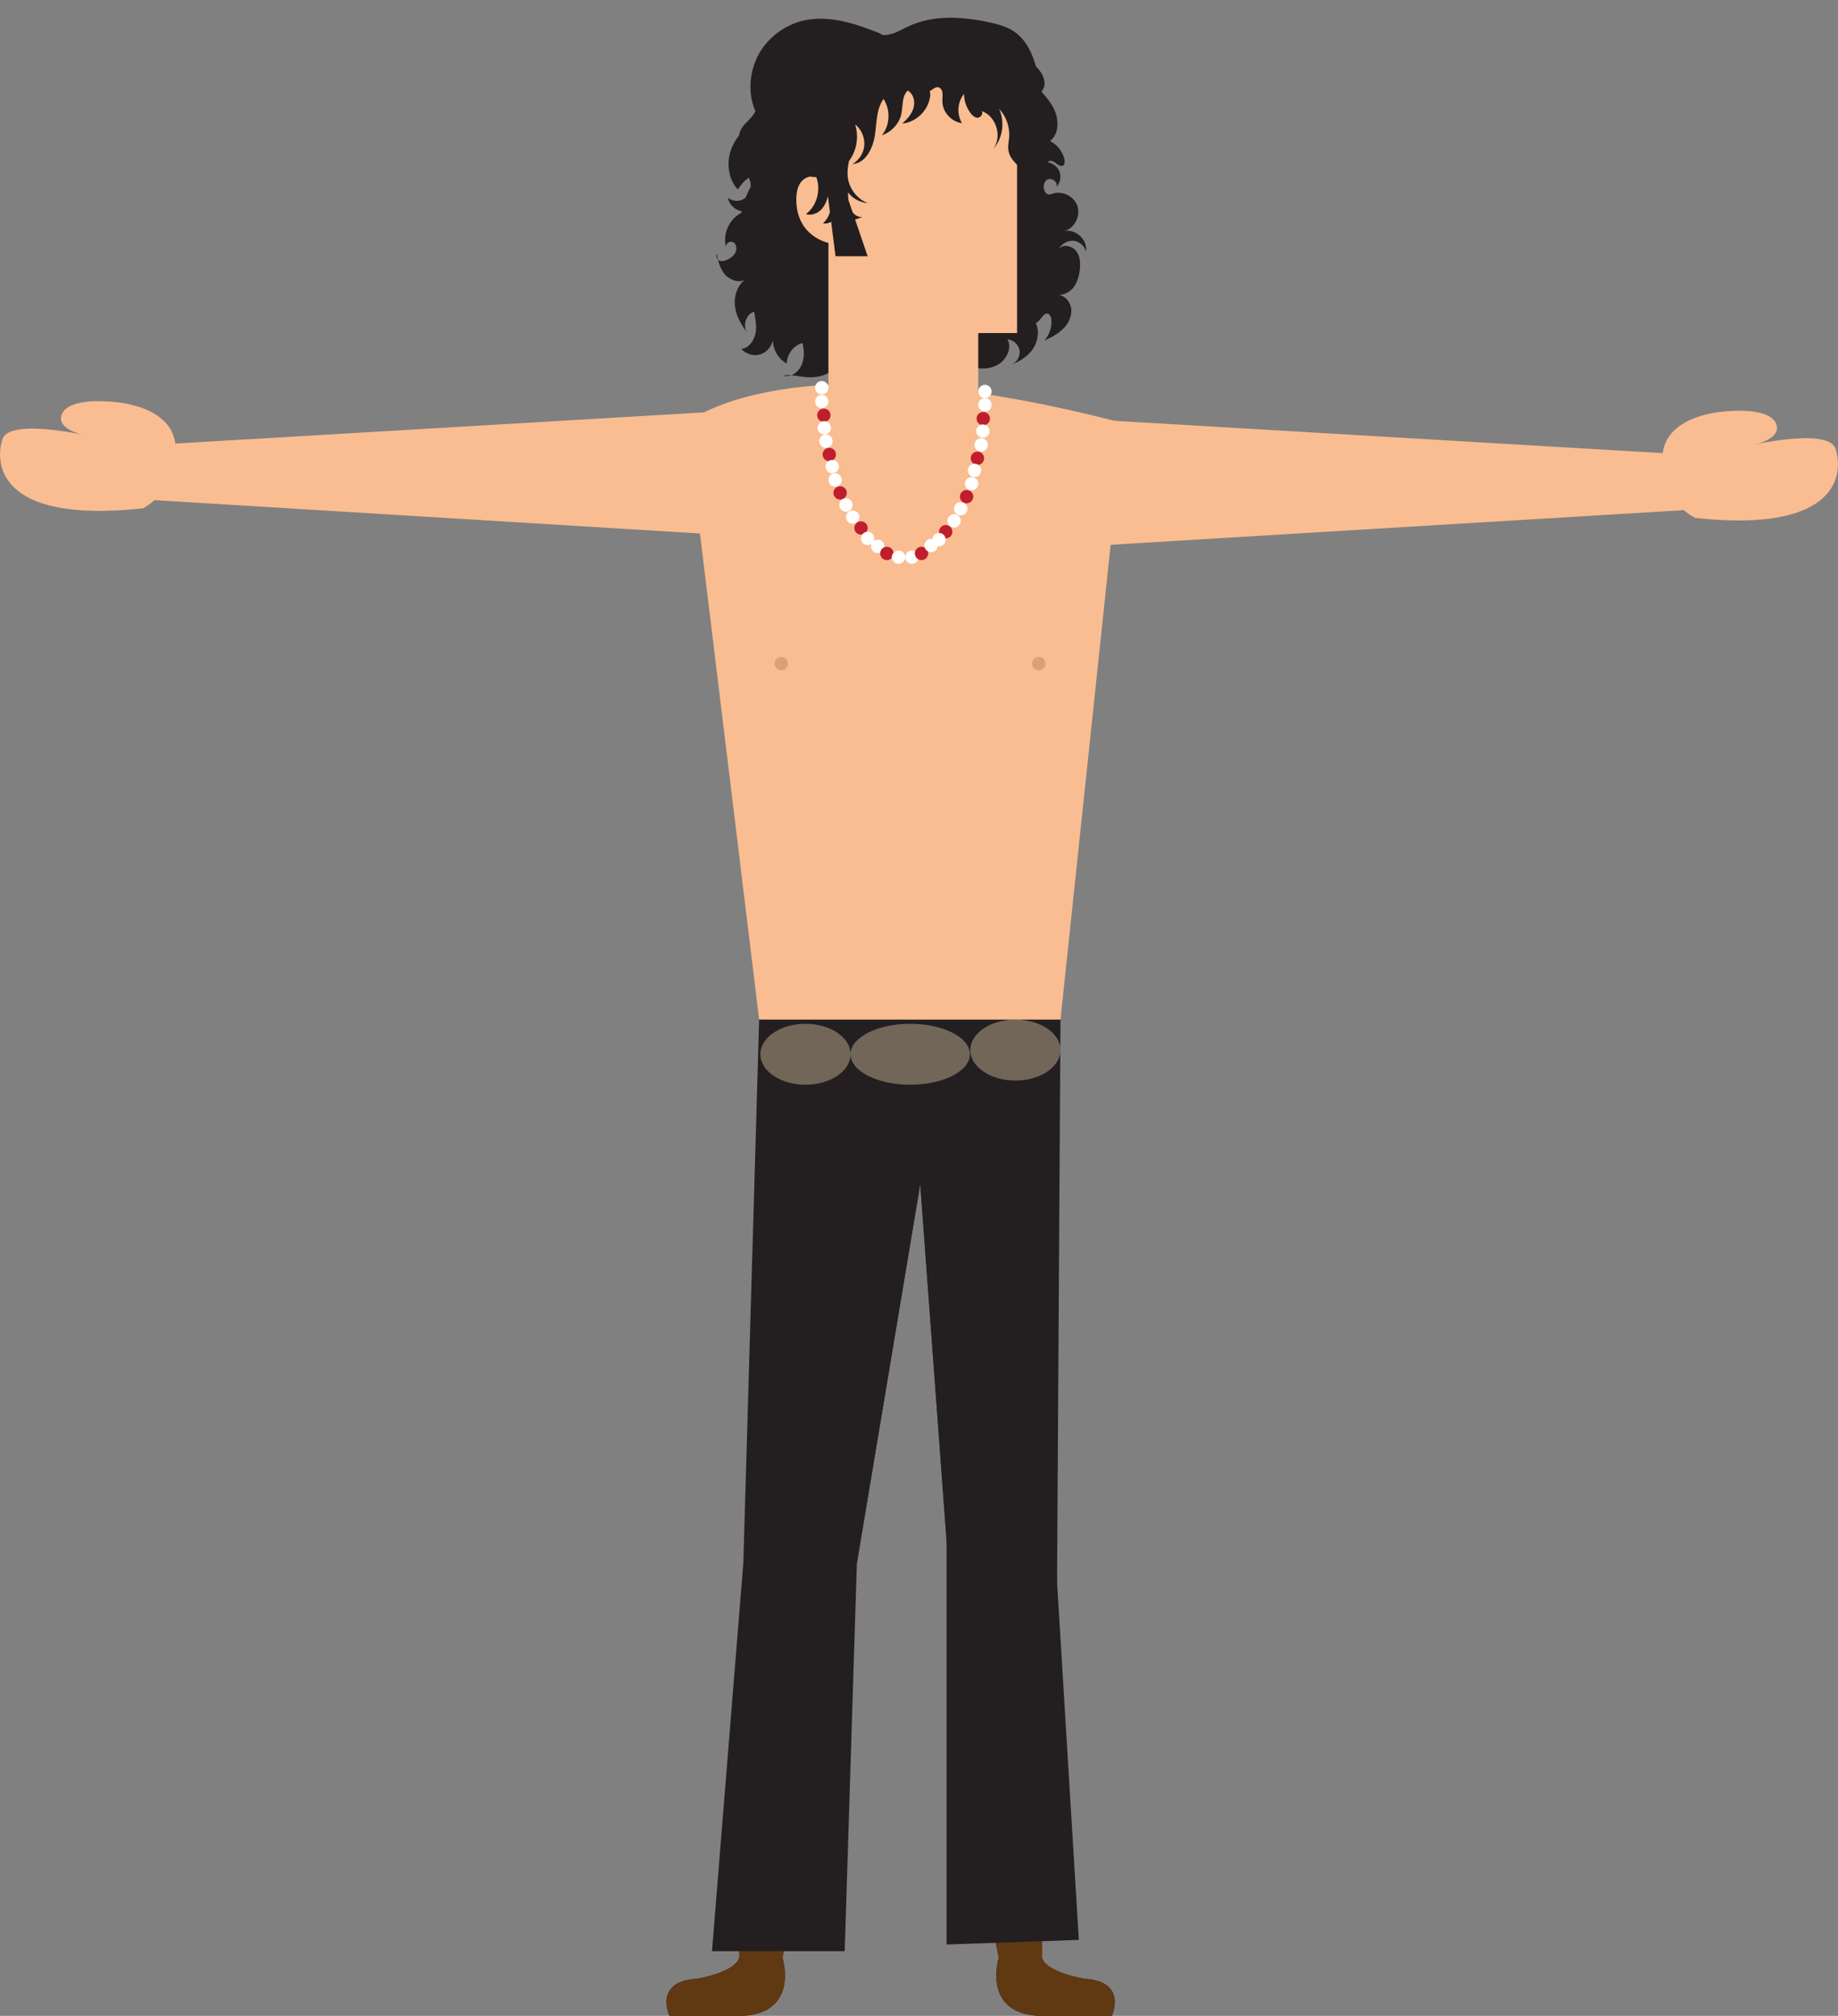 <?xml version="1.0" encoding="utf-8"?>
<!-- Generator: Adobe Illustrator 18.0.0, SVG Export Plug-In . SVG Version: 6.00 Build 0)  -->
<!DOCTYPE svg PUBLIC "-//W3C//DTD SVG 1.1//EN" "http://www.w3.org/Graphics/SVG/1.1/DTD/svg11.dtd">
<svg version="1.1" id="Layer_1" xmlns="http://www.w3.org/2000/svg" xmlns:xlink="http://www.w3.org/1999/xlink" x="0px" y="0px"
	 viewBox="0 0 440.4 483" enable-background="new 0 0 440.4 483" xml:space="preserve">
<rect x="0" y="0" width="440.4" height="483" fill="#808080" stroke="none"/>
<g>
	<path fill="#231F20" d="M228.8,86.7c0.3,0.4,0.9,0.6,1.4,0.7c2.6,0.7,5.5,1.4,8,0.4c2.6-0.9,4.5-4.1,3.2-6.5
		c1.4,0.1,2.7,1.3,2.9,2.7c0.2,1.4-0.7,2.9-2,3.4c2-0.8,4-2,5.2-3.8c1.2-1.8,1.6-4.2,0.7-6.2c1.2-0.5,1.8-2.7,3-2.2
		c0.4,0.2,0.6,0.8,0.7,1.2c0.2,1.9-0.4,3.8-1.7,5.2c1.6-0.7,3.2-1.5,4.5-2.8c1.3-1.2,2.1-3,2-4.7c-0.2-1.8-1.6-3.4-3.3-3.5
		c1.4,0.2,2.9-0.6,3.8-1.7c0.9-1.2,1.3-2.6,1.5-4c0.2-1.6,0.2-3.4-0.8-4.7c-1-1.3-3.1-1.8-4.2-0.6c0.7-1.2,2.1-2,3.5-1.9
		s2.7,1.2,3,2.6c0.5-2.8-2.5-5.6-5.2-4.9c2.4-0.7,3.9-3.5,3.2-5.9c-0.7-2.4-3.6-3.9-6-3.1c-0.3,0.1-0.6,0.2-0.9,0.2
		c-0.3,0-0.5-0.2-0.7-0.4c-0.8-0.9-0.7-2.6,0.4-3.2c1.1-0.5,2.6,0.7,2.1,1.8c0.9-0.9,1.2-2.3,0.8-3.6c-0.4-1.2-1.6-2.1-2.8-2.3
		c0.3-0.7,1.3-0.3,1.9,0.2c0.6,0.5,1.5,1,1.9,0.4c0.2-0.3,0.2-0.7,0.2-1.1c-0.4-2-1.7-3.7-3.5-4.6c1.8-1.4,2.1-4,1.5-6.2
		s-2.1-4-3.6-5.7c1.6-1.5,0.5-4.2-1-5.7c-1.6-1.5-3.6-2.6-4.4-4.6c-0.2-0.6-0.3-1.2-0.6-1.7c-0.5-1-1.5-1.6-2.4-2.2
		c-1.4-0.8-2.8-1.7-4.4-1.9c-0.9-0.1-1.8,0.1-2.6,0.2c-1.6,0.3-3.1,0.5-4.7,0.8c-1.6,0.3-3.3,0.6-4.2,1.9c-0.7,0.9-0.8,2.1-0.9,3.3
		c-0.9,9.7-1.8,19.5-0.5,29.1c0.6,4.4,1.6,8.8,2.2,13.3c1.3,10.3,0.2,20.8,2.4,30.9C228.5,86,228.6,86.4,228.8,86.7z"/>
	<path fill="#231F20" d="M208.9,61c-0.5,2.3-0.5,4.7-0.6,7.1c-0.2,5-0.8,10.1-3,14.5c-2.3,4.4-6.5,7.9-11.3,7.8
		c-2.1,0-4.2-0.8-6.3-0.4c1.7,0.5,3.5-0.7,4.3-2.4s0.7-3.6,0.3-5.4c-2.1,0.5-3.7,2.6-3.8,4.9c-2.4-1.3-3.8-4.3-3.2-7.1
		c0.2,1.9-0.9,3.9-2.6,4.7c-1.7,0.8-3.8,0.3-5.1-1.1c1.7-0.1,3-1.8,3.4-3.6c0.4-1.7,0-3.6-0.3-5.3c-2,0.5-2.9,3.6-1.5,5.2
		c-1.5-1.9-2.8-4.1-3.1-6.5c-0.3-2.4,0.6-5.2,2.6-6.5c-1.5,1-3.6,0.3-4.9-1c-1.2-1.4-1.8-3.3-2-5.1c-0.4,0.6,0.1,1.5,0.7,1.7
		s1.4-0.1,2-0.4c0.8-0.4,1.5-1,1.8-1.8s0.1-2-0.7-2.3c-0.8-0.4-1.9,0.5-1.6,1.3c-1.1-3.6,1.3-7.9,4.8-8.7c-2,0.3-4-1.2-4.4-3.2
		c1.3,1,3.2,1,4.4-0.2c1.2-1.1,1.4-3.2,0.6-4.6c-1.1,0.7-1.9,1.7-2.6,2.8c-2.1-2.2-2.7-5.7-1.9-8.7c0.8-3,2.9-5.5,5.4-7.2
		c0.3-0.2,0.7-0.5,0.9-0.9c0.3-0.7,0-1.5-0.3-2.2c-1.8-4.3-1.3-9.5,1-13.6c2.3-4,6.3-6.9,10.7-7.9c5.6-1.2,11.3,0.4,16.7,2.5
		c1.4,0.5,2.9,1.2,4,2.3c1.9,2,2.2,5.1,1.8,7.8c-0.4,2.7-1.4,5.4-1.6,8.2c-0.4,4.3,1,8.7,1,13c0,3.9-1.2,7.8-2.3,11.5
		c-0.6,2-1.2,4-1.9,6C209.8,57.8,209.2,59.4,208.9,61z"/>
	<path fill="#231F20" d="M189.4,83.5c-3.3-4.8-4-11.2-1.8-16.6c-2.1,0.6-3.6,2.7-4.2,4.8c-0.6,2.2-0.4,4.4-0.2,6.7
		c-2.4-5.7-2.5-12.3-0.3-18.1c-2.1,3.3-3.1,7.3-2.7,11.2c-3.8-9.1-4.8-20.1,0.6-28.3c1.3-1.9,2.9-4.2,2-6.3
		c-2.7,1.2-4.9,3.7-5.8,6.5c0-2.7,0-5.4-0.1-8.1c0-1.4,0-3,0.6-4.2c0.7-1.4,2.1-2.3,3-3.6c2.4-3.4,0.8-8.3,2.2-12.2
		c1.2-3.3,4.3-5.5,7.2-7.4c1.4-1,2.9-1.9,4.6-2.2c1.4-0.2,2.9,0.1,4.3,0.4c2.5,0.5,4.9,1.1,7.4,1.6c2.5,0.5,5.1,1.1,7.5,0.4
		c1.4-0.4,2.7-1.2,4-1.8c6.2-2.9,13.4-2.3,20-0.8c1.8,0.4,3.7,1,5.2,2c3.8,2.5,5.2,7.3,6.1,11.7c0.8,3.6,1.5,7.4,1.3,11.1
		c-0.2,3.7-1.4,7.5-4.1,10.2c0.2-0.5,0.5-1.1,0.4-1.7c-0.1-0.6-0.6-1.1-1.2-1c-0.7,0.2-0.8,1.2-0.7,1.9c0.9,5.2,4.4,9.6,6.3,14.6
		c2.2,5.5,2.3,11.8,0.3,17.4c-0.3-1-0.4-2-0.3-3.1c-0.4,4-1.9,7.9-4.4,11c0.5-2.3,0.2-4.8-0.9-6.8c-0.7,1.5-1.6,3.2-3.2,3.6
		c-1.8,0.4-3.5-1-5.2-1.5c-3.1-0.9-6.2,1.1-9.4,0.9c-3.4-0.2-6.1-2.6-9.2-4c-0.5-0.2-1-0.4-1.5-0.3c-1.4,0.2-1.8,2-2.9,2.9
		c-0.5,0.5-1.1,0.7-1.6,1c-2.7,1.3-5.5,2.6-8.4,3.2c-1.3,0.3-2.7,0.5-3.9,1.2c-1.8,1-2.9,3.1-2.7,5.2c-2.2-2.4-2.9-6.1-1.6-9.1
		c-1.8,2-2.8,4.7-2.5,7.4c-2.2-1.8-2.9-5.2-1.5-7.7C189.7,77.4,189.5,80.6,189.4,83.5z"/>
	<polygon fill="#231F20" points="184.6,245.4 175.7,457.1 191.5,457.1 220.5,283.7 233.3,457.1 252.8,457.1 252.2,244.3 	"/>
	<path fill="#F9BD91" d="M164.5,101.4c0,0,23.9-21.2,104.7,0l-15.1,142.9c0,0-21.2,2.5-72.2,0L164.5,101.4z"/>
	<path fill="#F9BD91" d="M243.7,18.8v61h-9.3v20.1c0,0-10.4,20.5-35.9,0V58.2c0,0-7.7-1.5-7.7-10.4s8.9-4.6,8.9-4.6V18.8H243.7z"/>
	<polygon fill="#8B5E3C" points="190,457.1 187.5,469.1 177.1,469.1 177.1,457.1 	"/>
	<path fill="#231F20" d="M177.1,469.1h10.4c0,0,4.1,13.1-9.5,13.9h-17.6c0,0-3.9-8.3,6.6-8.9C167,474.1,176.1,472.6,177.1,469.1z"/>
	<polygon fill="#8B5E3C" points="236.8,457.1 239.3,469.1 249.7,469.1 249.7,457.1 	"/>
	<path fill="#231F20" d="M249.7,469.1h-10.4c0,0-4.1,13.1,9.5,13.9h17.6c0,0,3.9-8.3-6.6-8.9C259.8,474.1,250.7,472.6,249.7,469.1z"
		/>
	<polygon fill="#231F20" points="181.9,244.3 175.7,457.1 191.5,457.1 220.5,283.7 233.3,457.1 252.8,457.1 254.1,244.3 	"/>
	<polygon fill="#603913" points="190,457.1 187.5,469.1 177.1,469.1 177.1,457.1 	"/>
	<path fill="#603913" d="M177.1,469.1h10.4c0,0,4.1,13.1-9.5,13.9h-17.6c0,0-3.9-8.3,6.6-8.9C167,474.1,176.1,472.6,177.1,469.1z"/>
	<polygon fill="#603913" points="236.8,457.1 239.3,469.1 249.7,469.1 249.7,457.1 	"/>
	<path fill="#603913" d="M249.7,469.1h-10.4c0,0-4.1,13.1,9.5,13.9h17.6c0,0,3.9-8.3-6.6-8.9C259.8,474.1,250.7,472.6,249.7,469.1z"
		/>
	<polygon fill="#231F20" points="226.8,465.9 258.5,464.8 252.8,371.2 226.8,369.5 	"/>
	<polygon fill="#231F20" points="202.4,467.5 170.6,467.5 178.1,374.6 205.3,375 	"/>
	<polygon fill="#F9BD91" points="266.6,100.8 405.6,109 405.6,122.1 260,130.9 	"/>
	<path fill="#F9BD91" d="M406.2,124.1c35.3,3.8,35.4-11.3,33.6-16.6c-1.8-5.2-20.8-0.7-20.8-0.7s8.1-1.2,6.6-5.2
		c-1.5-4-11-3.1-11-3.1s-15.8,0.2-16.3,11S406.2,124.1,406.2,124.1z"/>
	<polygon fill="#F9BD91" points="173.8,98.5 34.8,106.7 34.8,119.7 180.4,128.6 	"/>
	<path fill="#F9BD91" d="M34.2,121.8c-35.3,3.8-35.4-11.3-33.6-16.6c1.8-5.2,20.8-0.7,20.8-0.7s-8.1-1.2-6.6-5.2s11-3.1,11-3.1
		s15.8,0.2,16.3,11C42.5,118,34.2,121.8,34.2,121.8z"/>
	<ellipse fill="#726658" cx="218.1" cy="252.6" rx="14.3" ry="7.3"/>
	<ellipse fill="#726658" cx="243.3" cy="251.6" rx="10.8" ry="7.3"/>
	<ellipse fill="#726658" cx="193" cy="252.6" rx="10.8" ry="7.3"/>
	<path fill="none" d="M193.4,41.5c0,0.1,0,0.1,0,0.2"/>
	<path fill="#231F20" d="M195.8,35.7c-0.3-0.5,0-1.2,0.6-1.3c0.7,2.8-0.2,6-2.3,7.9c3.3,0.6,6.8-0.7,8.9-3.2
		c2.2-2.5,2.9-6.1,1.9-9.3c1.5,1.2,2.3,3.1,2.2,4.9c-0.1,1.9-1.2,3.6-2.8,4.6c3.1-0.2,4.8-3.7,5.3-6.7s0.3-6.4,2.1-8.9
		c1.7,2.6,1.6,6.3-0.4,8.7c2.2-0.7,4-2.6,4.6-4.8c0.5-2,0.1-4.5,1.6-5.9c1.4,0.8,1.8,2.6,1.4,4.1s-1.5,2.7-2.7,3.8
		c3.4-0.3,6.4-3.3,6.7-6.8c0-0.3,0-0.7-0.2-1c-0.2-0.3-0.7-0.3-0.8,0.1c0.8,0.5,1.6-0.9,2.6-1c0.7-0.1,1.2,0.6,1.3,1.2
		c0.1,0.7,0,1.3,0,2c-0.1,2.6,2.1,5.1,4.7,5.4c-1.3-2.1-1.1-5.1,0.5-7c0,1.6,0.5,3.1,1.4,4.4c0.4,0.6,1.1,1.3,1.8,1.3
		c0.8,0,1.5-1,1-1.6c3.5,1.2,5,6.1,2.8,9.1c2.3-2.6,2.8-6.5,1.4-9.6c1.7,1.8,2.6,4.3,2.4,6.8c-0.1,1.2-0.4,2.3-0.1,3.5
		c0.7,3.1,5,4.6,5.2,7.7c-1-0.9-1-2.5-0.8-3.8c0.4-4.6,0.5-9.2,0.3-13.8c-0.1-2.5-0.3-5.1-1.1-7.5s-2.5-4.6-4.8-5.6
		c-2-0.9-4.3-0.8-6.5-0.7c-2.4,0.1-4.8,0.2-7.2,0.3c-7.5,0.3-15.1,0.6-22.6,1.2c-2.9,0.2-6.1,0.7-7.9,3c-1.9,2.5-1.2,6.1-0.4,9.2
		C196.9,30.2,194.8,31.8,195.8,35.7z"/>
	<path fill="#231F20" d="M203.8,35.4c0-2.5-1.5-5.1-3.9-5.5c-1.8-0.3-3.6,0.7-5,1.9c-3.9,3.2-6.4,8.6-4.8,13.4
		c0.5-1.7,1.9-3.2,3.6-3.8c0.4-0.1,0.8-0.2,1.2,0c0.3,0.2,0.5,0.5,0.6,0.8c1.3,3.1,0.3,7.1-2.4,9.1c1.3,0.4,2.7-0.1,3.7-1.1
		c0.9-1,1.4-2.3,1.7-3.6c1.1,2.3,0.6,5.2-1.3,6.9c1.6,0.4,3.4-1.1,3.4-2.7c0.2,1.2,1.4,1.9,2.6,2s2.3-0.4,3.4-0.8
		c-1.3,0.1-2.4-0.9-2.9-2.1c-0.5-1.2-0.5-2.5-0.5-3.8c1.1,1.5,2.9,2.4,4.8,2.6c-2.7-1-4.7-3.7-4.9-6.6
		C202.9,39.9,203.8,37.7,203.8,35.4z"/>
	<path fill="#231F20" d="M197.7,41.7l2.5,19.7h7.7l-8.1-23.7C199.8,37.7,197.5,40.3,197.7,41.7z"/>
	<circle fill="#FFFFFF" cx="196.9" cy="92.9" r="1.6"/>
	<circle fill="#FFFFFF" cx="196.9" cy="96.2" r="1.6"/>
	<circle fill="#BE1E2D" cx="197.4" cy="99.5" r="1.6"/>
	<circle fill="#FFFFFF" cx="197.5" cy="102.5" r="1.6"/>
	<circle fill="#FFFFFF" cx="197.9" cy="105.7" r="1.6"/>
	<circle fill="#BE1E2D" cx="198.7" cy="108.9" r="1.6"/>
	<circle fill="#FFFFFF" cx="199.4" cy="111.8" r="1.6"/>
	<circle fill="#FFFFFF" cx="200.1" cy="115" r="1.6"/>
	<circle fill="#BE1E2D" cx="201.3" cy="118.1" r="1.6"/>
	<circle fill="#FFFFFF" cx="202.7" cy="121" r="1.6"/>
	<circle fill="#FFFFFF" cx="204.3" cy="123.9" r="1.6"/>
	<circle fill="#BE1E2D" cx="206.3" cy="126.5" r="1.6"/>
	<circle fill="#FFFFFF" cx="236" cy="93.8" r="1.6"/>
	<circle fill="#FFFFFF" cx="236" cy="97" r="1.6"/>
	<circle fill="#BE1E2D" cx="235.6" cy="100.3" r="1.6"/>
	<circle fill="#FFFFFF" cx="235.5" cy="103.3" r="1.6"/>
	<circle fill="#FFFFFF" cx="235.1" cy="106.6" r="1.6"/>
	<circle fill="#BE1E2D" cx="234.2" cy="109.8" r="1.6"/>
	<circle fill="#FFFFFF" cx="233.5" cy="112.7" r="1.6"/>
	<circle fill="#FFFFFF" cx="232.8" cy="115.9" r="1.6"/>
	<circle fill="#BE1E2D" cx="231.6" cy="119" r="1.6"/>
	<circle fill="#FFFFFF" cx="230.2" cy="121.9" r="1.6"/>
	<circle fill="#FFFFFF" cx="228.6" cy="124.8" r="1.6"/>
	<circle fill="#BE1E2D" cx="226.6" cy="127.4" r="1.6"/>
	<circle fill="#FFFFFF" cx="207.9" cy="129" r="1.6"/>
	<circle fill="#FFFFFF" cx="210.3" cy="130.9" r="1.6"/>
	<circle fill="#BE1E2D" cx="212.5" cy="132.6" r="1.6"/>
	<circle fill="#FFFFFF" cx="215.3" cy="133.5" r="1.6"/>
	<circle fill="#FFFFFF" cx="218.5" cy="133.5" r="1.6"/>
	<circle fill="#BE1E2D" cx="220.8" cy="132.6" r="1.6"/>
	<circle fill="#FFFFFF" cx="223.1" cy="130.7" r="1.6"/>
	<circle fill="#FFFFFF" cx="225" cy="129.3" r="1.6"/>
	<circle fill="#DD9F76" cx="187.2" cy="159" r="1.6"/>
	<circle fill="#DD9F76" cx="248.9" cy="159" r="1.6"/>
</g>
</svg>
